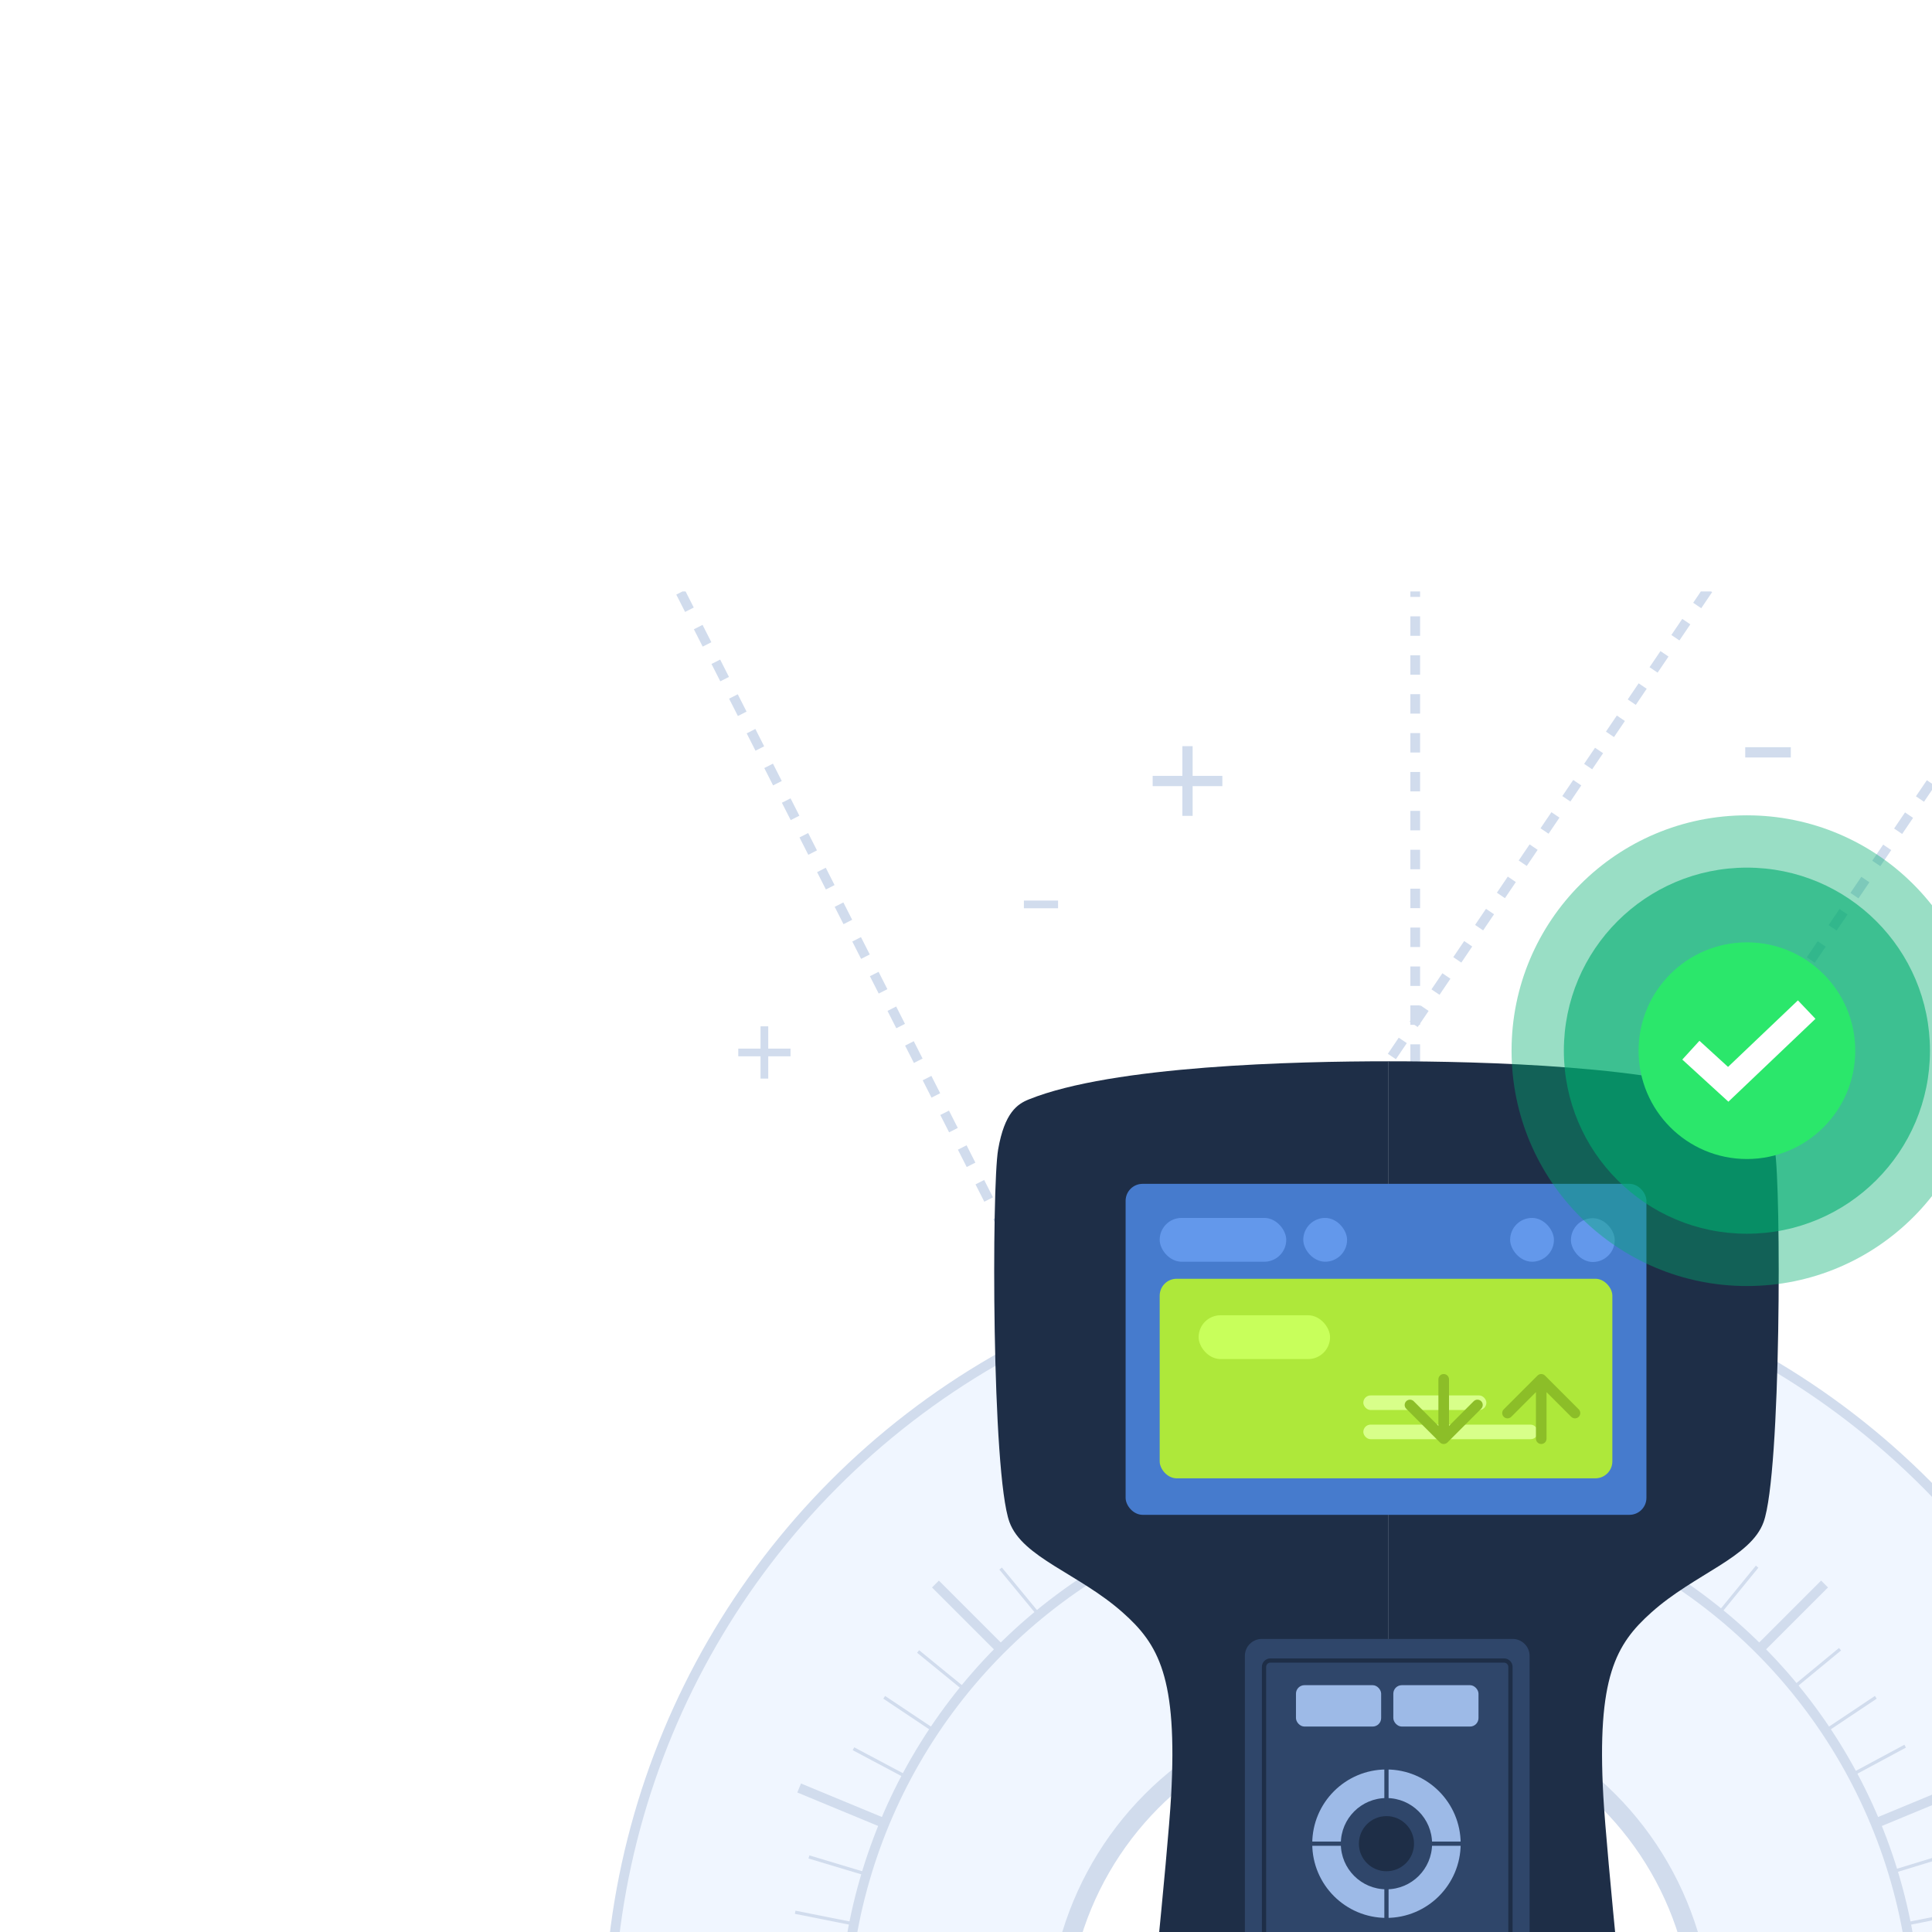 <svg width="588" height="588" viewBox="0 0 588 588" fill="none" xmlns="http://www.w3.org/2000/svg">
<g clip-path="url(#clip0_30215_26824)">
<g clip-path="url(#clip1_30215_26824)">
<line x1="491.295" y1="380.374" x2="626.417" y2="181.142" stroke="#D1DCED" stroke-width="2.959" stroke-dasharray="5.92 5.92"/>
<path d="M383.788 380.374L529.971 164.446" stroke="#D1DCED" stroke-width="2.959" stroke-dasharray="5.92 5.92"/>
<line x1="322.32" y1="407.307" x2="197.567" y2="161.412" stroke="#D1DCED" stroke-width="2.959" stroke-dasharray="5.92 5.92"/>
<circle cx="420" cy="617.396" r="170.136" stroke="#D1DCED" stroke-width="2.959"/>
<circle cx="420.026" cy="617.423" r="234.739" fill="#F0F6FF" stroke="#D1DCED" stroke-width="2.959"/>
<path d="M420 426.055L420 808.738" stroke="#D1DCED" stroke-width="2.959"/>
<path d="M284.701 482.097L555.299 752.695" stroke="#D1DCED" stroke-width="2.959"/>
<path d="M284.701 752.695L555.299 482.097" stroke="#D1DCED" stroke-width="2.959"/>
<path d="M346.777 440.62L493.223 794.173" stroke="#D1DCED" stroke-width="2.959"/>
<path d="M243.223 544.173L596.777 690.62" stroke="#D1DCED" stroke-width="2.959"/>
<path d="M243.223 690.62L596.777 544.173" stroke="#D1DCED" stroke-width="2.959"/>
<path d="M346.777 794.173L493.223 440.62" stroke="#D1DCED" stroke-width="2.959"/>
<path d="M384.595 439.405L455.404 795.388" stroke="#D1DCED" stroke-width="0.986"/>
<path d="M269.105 516.572L570.894 718.221" stroke="#D1DCED" stroke-width="0.986"/>
<path d="M242.008 652.801L597.992 581.992" stroke="#D1DCED" stroke-width="0.986"/>
<path d="M319.176 768.29L520.824 466.502" stroke="#D1DCED" stroke-width="0.986"/>
<path d="M455.405 439.405L384.595 795.388" stroke="#D1DCED" stroke-width="0.986"/>
<path d="M319.176 466.502L520.824 768.29" stroke="#D1DCED" stroke-width="0.986"/>
<path d="M242.008 581.992L597.992 652.801" stroke="#D1DCED" stroke-width="0.986"/>
<path d="M269.106 718.22L570.894 516.572" stroke="#D1DCED" stroke-width="0.986"/>
<path d="M401.755 436.837L438.244 797.956" stroke="#D1DCED" stroke-width="0.986"/>
<path d="M279.424 502.623L560.576 732.17" stroke="#D1DCED" stroke-width="0.986"/>
<path d="M305.226 757.972L534.774 476.821" stroke="#D1DCED" stroke-width="0.986"/>
<path d="M437.358 436.75L402.641 798.043" stroke="#D1DCED" stroke-width="0.986"/>
<path d="M304.538 477.385L535.461 757.407" stroke="#D1DCED" stroke-width="0.986"/>
<path d="M279.989 732.858L560.011 501.934" stroke="#D1DCED" stroke-width="0.986"/>
<path d="M472.241 443.6L367.759 791.193" stroke="#D1DCED" stroke-width="0.986"/>
<path d="M334.047 457.563L505.953 777.229" stroke="#D1DCED" stroke-width="0.986"/>
<path d="M246.203 565.155L593.797 669.638" stroke="#D1DCED" stroke-width="0.986"/>
<path d="M260.167 703.349L579.833 531.443" stroke="#D1DCED" stroke-width="0.986"/>
<path d="M505.168 457.144L334.832 777.649" stroke="#D1DCED" stroke-width="0.986"/>
<path d="M366.907 443.858L473.093 790.935" stroke="#D1DCED" stroke-width="0.986"/>
<path d="M259.747 532.228L580.253 702.564" stroke="#D1DCED" stroke-width="0.986"/>
<path d="M246.461 670.489L593.538 564.303" stroke="#D1DCED" stroke-width="0.986"/>
<circle cx="420" cy="617.396" r="163.232" fill="#F0F6FF" stroke="#D1DCED" stroke-width="2.959"/>
<circle cx="420.026" cy="617.423" r="98.137" fill="white" stroke="#D1DCED" stroke-width="5.918"/>
<line x1="430.722" y1="382.947" x2="430.722" y2="164.446" stroke="#D1DCED" stroke-width="2.959" stroke-dasharray="5.92 5.92"/>
<path d="M359.853 248.304V227.094H362.977V248.304H359.853ZM350.81 239.261V236.137H372.02V239.261H350.81Z" fill="#D1DCED"/>
<path d="M231.47 328.266V312.359H233.813V328.266H231.47ZM224.688 321.485V319.141H240.595V321.485H224.688Z" fill="#D1DCED"/>
<path d="M531.155 230.535V227.41H545.027V230.535H531.155Z" fill="#D1DCED"/>
<path d="M311.617 276.424V274.081H322.021V276.424H311.617Z" fill="#D1DCED"/>
</g>
<g filter="url(#filter0_d_30215_26824)">
<path d="M474.312 656.543C459.484 662.042 433.829 662.435 422.611 662.435V310.093C450.412 310.093 505.527 311.384 530.89 321.694C534.896 323.323 538.206 325.622 540.157 336.915C542.108 348.208 542.108 435.479 536.743 450.331C532.841 461.133 515.77 466.043 502.601 477.826C491.762 487.525 485.963 497.466 487.969 533.798C488.944 551.473 495.772 617.265 496.748 627.085C497.723 636.904 492.846 649.67 474.312 656.543Z" fill="#1E2E47"/>
<path d="M370.193 656.543C385.148 662.042 411.297 662.435 422.611 662.435V310.093C394.571 310.093 338.711 311.384 313.131 321.694C309.681 323.085 305.752 325.622 303.784 336.915C301.816 348.208 301.816 435.479 307.228 450.331C311.163 461.133 328.38 466.043 341.662 477.826C352.594 487.525 358.442 497.466 356.42 533.798C355.436 551.473 348.549 617.265 347.565 627.085C346.581 636.904 351.5 649.67 370.193 656.543Z" fill="#1E2E47"/>
<rect x="342.579" y="347.394" width="158.506" height="100.733" rx="5.163" fill="#467BCD"/>
<path d="M378.872 491.064C378.872 488.213 381.183 485.902 384.035 485.902H460.369C463.221 485.902 465.532 488.213 465.532 491.064V598.485H378.872V491.064Z" fill="#2F466A"/>
<path d="M386.638 492.472H457.766C458.835 492.472 459.702 493.339 459.702 494.408V599.321H384.702V494.408C384.702 493.339 385.569 492.472 386.638 492.472Z" fill="#2F466A" stroke="#1E2E47" stroke-width="1.291"/>
<rect x="352.948" y="357.764" width="38.516" height="13.332" rx="6.666" fill="#6398EB"/>
<rect x="396.648" y="357.764" width="13.332" height="13.332" rx="6.666" fill="#6398EB"/>
<rect x="459.606" y="357.764" width="13.332" height="13.332" rx="6.666" fill="#6398EB"/>
<rect x="478.107" y="357.846" width="13.332" height="13.332" rx="6.666" fill="#6398EB"/>
<rect x="352.948" y="376.281" width="137.767" height="60.736" rx="5.163" fill="#AEE83A"/>
<rect x="414.924" y="411.784" width="37.455" height="4.443" rx="2.222" fill="#D8FF8A"/>
<rect x="414.924" y="420.671" width="53.134" height="4.443" rx="2.222" fill="#D8FF8A"/>
<rect x="364.799" y="387.391" width="39.997" height="13.332" rx="6.666" fill="#C8FF5B"/>
<path d="M441.002 406.89C441.002 405.999 440.28 405.277 439.389 405.277C438.498 405.277 437.775 405.999 437.775 406.89L441.002 406.89ZM438.248 426.101C438.878 426.731 439.899 426.731 440.529 426.101L450.796 415.834C451.426 415.204 451.426 414.182 450.796 413.552C450.166 412.922 449.145 412.922 448.515 413.552L439.389 422.678L430.263 413.552C429.633 412.922 428.611 412.922 427.981 413.552C427.351 414.182 427.351 415.204 427.981 415.834L438.248 426.101ZM437.775 406.89L437.775 424.96L441.002 424.96L441.002 406.89L437.775 406.89Z" fill="#8CBE28"/>
<path d="M467.46 424.959C467.46 425.85 468.182 426.572 469.073 426.572C469.964 426.572 470.687 425.85 470.687 424.959L467.46 424.959ZM470.214 405.749C469.584 405.119 468.563 405.119 467.932 405.749L457.666 416.016C457.036 416.646 457.036 417.667 457.666 418.297C458.296 418.927 459.317 418.927 459.947 418.297L469.073 409.171L478.199 418.297C478.829 418.927 479.851 418.927 480.481 418.297C481.111 417.667 481.111 416.646 480.481 416.016L470.214 405.749ZM470.687 424.959L470.687 406.89L467.46 406.89L467.46 424.959L470.687 424.959Z" fill="#8CBE28"/>
<rect x="394.426" y="499.975" width="25.924" height="12.592" rx="2.581" fill="#9DBAE7"/>
<rect x="424.054" y="499.975" width="25.924" height="12.592" rx="2.581" fill="#9DBAE7"/>
<path d="M444.551 548.215C444.551 560.688 434.439 570.801 421.965 570.801C409.491 570.801 399.379 560.688 399.379 548.215C399.379 535.741 409.491 525.629 421.965 525.629C434.439 525.629 444.551 535.741 444.551 548.215ZM408.078 548.215C408.078 555.884 414.295 562.102 421.965 562.102C429.635 562.102 435.852 555.884 435.852 548.215C435.852 540.545 429.635 534.327 421.965 534.327C414.295 534.327 408.078 540.545 408.078 548.215Z" fill="#9DBAE7"/>
<rect x="421.32" y="523.047" width="1.291" height="50.335" fill="#2F466A"/>
<rect x="396.798" y="548.86" width="1.291" height="50.335" transform="rotate(-90 396.798 548.86)" fill="#2F466A"/>
<circle cx="421.966" cy="548.215" r="8.389" fill="#1E2E47"/>
</g>
<circle opacity="0.4" cx="531.669" cy="319.773" r="71.63" fill="#00AC6E"/>
<circle opacity="0.6" cx="531.669" cy="319.773" r="55.712" fill="#00AC6E"/>
<circle cx="531.669" cy="319.773" r="32.972" fill="#2BE76B"/>
<path d="M514.614 319.618L525.981 330.006L549.861 307.266" stroke="white" stroke-width="7.744"/>
</g>
<defs>
<filter id="filter0_d_30215_26824" x="276.769" y="297.187" width="290.392" height="403.967" filterUnits="userSpaceOnUse" color-interpolation-filters="sRGB">
<feFlood flood-opacity="0" result="BackgroundImageFix"/>
<feColorMatrix in="SourceAlpha" type="matrix" values="0 0 0 0 0 0 0 0 0 0 0 0 0 0 0 0 0 0 127 0" result="hardAlpha"/>
<feOffset dy="12.906"/>
<feGaussianBlur stdDeviation="12.906"/>
<feComposite in2="hardAlpha" operator="out"/>
<feColorMatrix type="matrix" values="0 0 0 0 0.118 0 0 0 0 0.18 0 0 0 0 0.278 0 0 0 0.4 0"/>
<feBlend mode="normal" in2="BackgroundImageFix" result="effect1_dropShadow_30215_26824"/>
<feBlend mode="normal" in="SourceGraphic" in2="effect1_dropShadow_30215_26824" result="shape"/>
</filter>
<clipPath id="clip0_30215_26824">
<rect width="588" height="588" fill="white"/>
</clipPath>
<clipPath id="clip1_30215_26824">
<rect width="500" height="687.396" fill="white" transform="translate(170 180)"/>
</clipPath>
</defs>
</svg>
